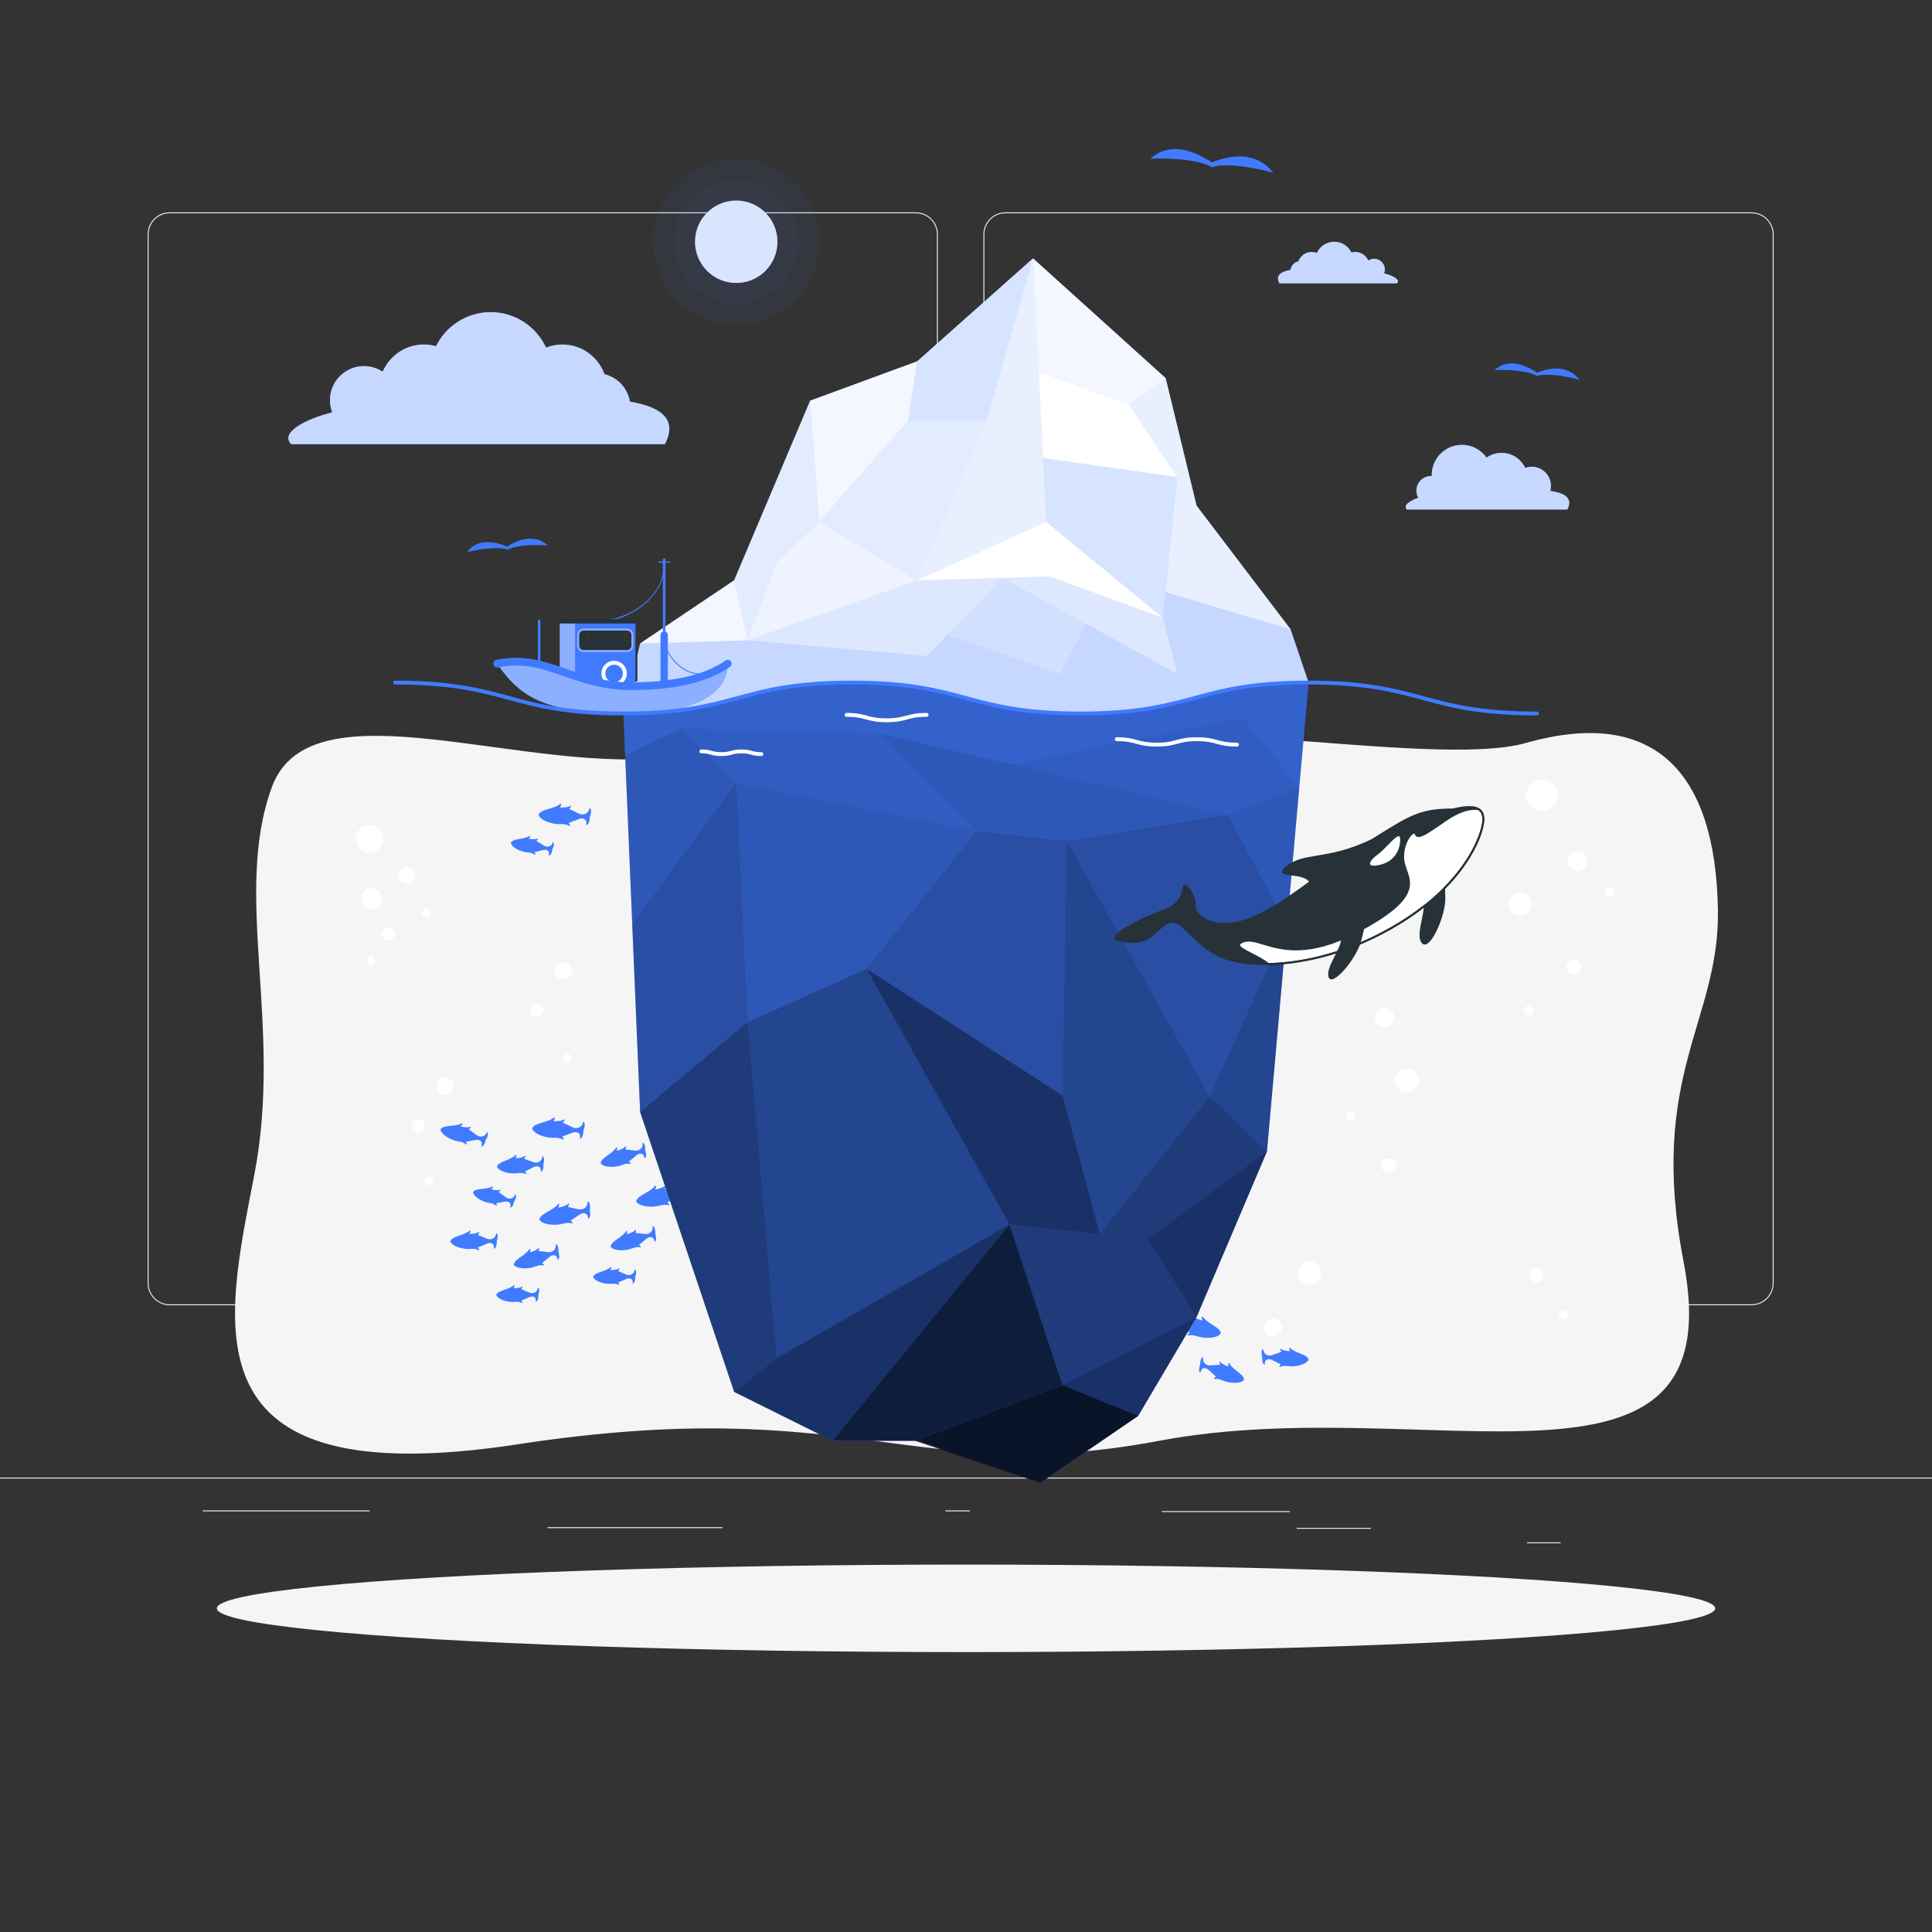<?xml version="1.0" encoding="utf-8"?>
<!-- Generator: Adobe Illustrator 27.5.0, SVG Export Plug-In . SVG Version: 6.00 Build 0)  -->
<svg version="1.1" xmlns="http://www.w3.org/2000/svg" xmlns:xlink="http://www.w3.org/1999/xlink" x="0px" y="0px"
	 viewBox="0 0 500 500" style="enable-background:new 0 0 500 500;" xml:space="preserve">
<rect x="0" y="0" width="500" height="500" fill="#333333" stroke="none"/>
<g id="Background_Complete">
	<g>
		<rect y="382.398" style="fill:#EBEBEB;" width="500" height="0.25"/>
		<rect x="300.713" y="391.069" style="fill:#EBEBEB;" width="33.122" height="0.25"/>
		<rect x="395.196" y="399.152" style="fill:#EBEBEB;" width="8.693" height="0.25"/>
		<rect x="335.588" y="395.402" style="fill:#EBEBEB;" width="19.192" height="0.25"/>
		<rect x="52.459" y="390.888" style="fill:#EBEBEB;" width="43.193" height="0.25"/>
		<rect x="244.667" y="390.888" style="fill:#EBEBEB;" width="6.333" height="0.25"/>
		<rect x="141.693" y="395.236" style="fill:#EBEBEB;" width="45.306" height="0.25"/>
		<path style="fill:#EBEBEB;" d="M237.014,337.8H43.915c-3.147,0-5.708-2.561-5.708-5.708V60.66c0-3.147,2.561-5.708,5.708-5.708
			h193.099c3.146,0,5.707,2.561,5.707,5.708v271.432C242.721,335.239,240.16,337.8,237.014,337.8z M43.915,55.203
			c-3.01,0-5.458,2.448-5.458,5.458v271.432c0,3.01,2.448,5.458,5.458,5.458h193.099c3.009,0,5.457-2.448,5.457-5.458V60.66
			c0-3.009-2.448-5.458-5.457-5.458H43.915z"/>
		<path style="fill:#EBEBEB;" d="M453.31,337.8H260.212c-3.147,0-5.707-2.561-5.707-5.708V60.66c0-3.147,2.561-5.708,5.707-5.708
			H453.31c3.148,0,5.708,2.561,5.708,5.708v271.432C459.019,335.239,456.458,337.8,453.31,337.8z M260.212,55.203
			c-3.009,0-5.457,2.448-5.457,5.458v271.432c0,3.01,2.448,5.458,5.457,5.458H453.31c3.01,0,5.458-2.448,5.458-5.458V60.66
			c0-3.009-2.448-5.458-5.458-5.458H260.212z"/>
	</g>
	<g>
		<path style="fill:#F5F5F5;" d="M174.911,195.732c-38.13,5.488-94.414-19.781-104.561,7.985
			c-10.147,27.766,2.899,61.472-4.505,100.167c-7.404,38.695-18.954,83.242,68.179,69.895
			c87.132-13.346,102.261,11.118,166.14-0.931c69.438-13.097,148.592,21.386,135.543-46.319c-9.34-48.458,9.415-62.213,8.888-91.206
			c-0.649-35.659-16.541-52.413-49.671-43.049c-24.887,7.034-104.813-10.499-126.993,2.285
			C245.749,207.343,208.209,190.939,174.911,195.732z"/>
		<path style="fill:#FFFFFF;" d="M99.211,217.069c0.023,1.974-1.559,3.593-3.533,3.616c-1.974,0.023-3.593-1.559-3.616-3.533
			c-0.023-1.974,1.559-3.593,3.533-3.616C97.569,213.514,99.188,215.095,99.211,217.069z"/>
		<path style="fill:#FFFFFF;" d="M107.489,226.496c0.014,1.226-0.968,2.231-2.194,2.245c-1.226,0.014-2.231-0.968-2.245-2.194
			c-0.014-1.226,0.968-2.231,2.194-2.245C106.47,224.288,107.475,225.271,107.489,226.496z"/>
		<path style="fill:#FFFFFF;" d="M148.02,251.265c0.014,1.226-0.968,2.231-2.194,2.245c-1.226,0.014-2.231-0.968-2.245-2.194
			c-0.014-1.226,0.968-2.231,2.194-2.245C147.001,249.057,148.006,250.04,148.02,251.265z"/>
		<path style="fill:#FFFFFF;" d="M98.725,233.51c-0.506,1.393-2.046,2.112-3.439,1.606c-1.393-0.506-2.112-2.046-1.606-3.439
			c0.506-1.393,2.046-2.112,3.439-1.606C98.512,230.577,99.231,232.117,98.725,233.51z"/>
		<path style="fill:#FFFFFF;" d="M102.049,242.324c-0.314,0.865-1.27,1.312-2.135,0.997c-0.865-0.314-1.312-1.27-0.997-2.135
			s1.27-1.312,2.135-0.997C101.916,240.503,102.363,241.459,102.049,242.324z"/>
		<path style="fill:#FFFFFF;" d="M140.502,262.045c-0.314,0.865-1.27,1.312-2.135,0.997c-0.865-0.314-1.312-1.27-0.997-2.135
			c0.314-0.865,1.27-1.312,2.135-0.997S140.816,261.18,140.502,262.045z"/>
		<path style="fill:#FFFFFF;" d="M341.996,329.468c0.02,1.687-1.332,3.071-3.019,3.09c-1.687,0.02-3.071-1.332-3.09-3.019
			s1.332-3.071,3.019-3.09S341.976,327.78,341.996,329.468z"/>
		<path style="fill:#FFFFFF;" d="M331.647,344.305c-0.432,1.191-1.748,1.805-2.939,1.373c-1.191-0.432-1.805-1.748-1.373-2.939
			c0.432-1.191,1.748-1.806,2.939-1.373C331.465,341.798,332.079,343.114,331.647,344.305z"/>
		<path style="fill:#FFFFFF;" d="M117.358,281.117c0.014,1.226-0.968,2.231-2.194,2.245c-1.226,0.014-2.231-0.968-2.245-2.194
			c-0.014-1.226,0.968-2.231,2.194-2.245C116.338,278.909,117.344,279.891,117.358,281.117z"/>
		<path style="fill:#FFFFFF;" d="M109.84,291.896c-0.314,0.865-1.27,1.312-2.135,0.997c-0.865-0.314-1.312-1.27-0.997-2.135
			c0.314-0.865,1.27-1.312,2.135-0.997C109.707,290.075,110.154,291.031,109.84,291.896z"/>
		<path style="fill:#FFFFFF;" d="M97.029,248.93c-0.206,0.567-0.833,0.86-1.4,0.654c-0.567-0.206-0.86-0.833-0.654-1.4
			c0.206-0.567,0.832-0.86,1.4-0.654C96.942,247.737,97.235,248.363,97.029,248.93z"/>
		<path style="fill:#FFFFFF;" d="M111.335,236.58c-0.206,0.567-0.833,0.86-1.4,0.654c-0.567-0.206-0.86-0.832-0.654-1.4
			c0.206-0.567,0.832-0.86,1.4-0.654C111.248,235.386,111.541,236.013,111.335,236.58z"/>
		<path style="fill:#FFFFFF;" d="M403.107,205.751c0.026,2.251-1.777,4.096-4.028,4.122c-2.251,0.026-4.096-1.777-4.122-4.028
			c-0.026-2.251,1.777-4.096,4.028-4.122C401.235,201.697,403.081,203.5,403.107,205.751z"/>
		<path style="fill:#FFFFFF;" d="M410.792,222.958c0.016,1.398-1.104,2.544-2.501,2.56c-1.397,0.016-2.544-1.104-2.56-2.501
			c-0.016-1.398,1.104-2.544,2.501-2.56C409.63,220.441,410.776,221.561,410.792,222.958z"/>
		<path style="fill:#FFFFFF;" d="M396.345,235.021c-0.577,1.588-2.332,2.408-3.921,1.831c-1.588-0.577-2.408-2.332-1.831-3.921
			c0.577-1.588,2.332-2.408,3.921-1.831C396.102,231.678,396.922,233.433,396.345,235.021z"/>
		<path style="fill:#FFFFFF;" d="M409.137,250.952c-0.358,0.986-1.448,1.495-2.435,1.137c-0.986-0.358-1.496-1.448-1.137-2.435
			c0.358-0.986,1.448-1.495,2.435-1.137C408.986,248.875,409.495,249.965,409.137,250.952z"/>
		<path style="fill:#FFFFFF;" d="M396.775,262.006c-0.235,0.646-0.949,0.98-1.596,0.745c-0.647-0.235-0.98-0.949-0.745-1.596
			c0.235-0.647,0.949-0.98,1.596-0.745C396.676,260.645,397.01,261.359,396.775,262.006z"/>
		<path style="fill:#FFFFFF;" d="M417.671,231.315c-0.235,0.646-0.949,0.98-1.596,0.745c-0.647-0.235-0.98-0.949-0.745-1.596
			c0.235-0.646,0.949-0.98,1.596-0.745C417.572,229.954,417.906,230.668,417.671,231.315z"/>
		<path style="fill:#FFFFFF;" d="M355.715,263.29c0.016,1.398,1.162,2.517,2.56,2.501c1.398-0.016,2.517-1.162,2.501-2.56
			c-0.016-1.398-1.162-2.517-2.56-2.501C356.819,260.746,355.699,261.893,355.715,263.29z"/>
		<path style="fill:#FFFFFF;" d="M361.282,280.69c0.614,1.575,2.388,2.353,3.962,1.74c1.575-0.614,2.354-2.388,1.74-3.962
			c-0.614-1.574-2.387-2.353-3.962-1.74C361.447,277.341,360.668,279.115,361.282,280.69z"/>
		<path style="fill:#FFFFFF;" d="M357.658,302.374c0.381,0.978,1.483,1.461,2.46,1.08c0.978-0.381,1.461-1.483,1.08-2.46
			c-0.381-0.978-1.483-1.461-2.46-1.08C357.76,300.294,357.277,301.396,357.658,302.374z"/>
		<path style="fill:#FFFFFF;" d="M395.874,330.63c0.381,0.978,1.483,1.461,2.46,1.08c0.978-0.381,1.462-1.482,1.08-2.46
			c-0.381-0.978-1.483-1.461-2.46-1.08C395.977,328.55,395.493,329.652,395.874,330.63z"/>
		<path style="fill:#FFFFFF;" d="M348.506,289.35c0.25,0.641,0.972,0.958,1.613,0.708c0.641-0.25,0.958-0.972,0.708-1.613
			c-0.25-0.641-0.972-0.958-1.613-0.708S348.257,288.71,348.506,289.35z"/>
		<path style="fill:#FFFFFF;" d="M403.41,340.807c0.25,0.641,0.972,0.958,1.613,0.708c0.641-0.25,0.958-0.972,0.708-1.613
			c-0.25-0.641-0.972-0.958-1.613-0.708C403.478,339.444,403.161,340.166,403.41,340.807z"/>
		<path style="fill:#FFFFFF;" d="M147.772,274.184c-0.206,0.567-0.833,0.86-1.4,0.654c-0.567-0.206-0.86-0.833-0.654-1.4
			c0.206-0.567,0.833-0.86,1.4-0.654C147.686,272.991,147.978,273.617,147.772,274.184z"/>
		<path style="fill:#FFFFFF;" d="M112.142,306.035c-0.206,0.567-0.832,0.86-1.4,0.654c-0.567-0.206-0.86-0.833-0.654-1.4
			c0.206-0.567,0.833-0.86,1.4-0.654C112.055,304.841,112.348,305.468,112.142,306.035z"/>
	</g>
</g>
<g id="Background_Simple" style="display:none;">
	<g style="display:inline;">
		<path style="fill:#407BFF;" d="M254.859,174.066c36.031-14.605,66.092-39.877,107.741-24.142
			c32.839,12.407,51.123,47.539,45.491,81.836c-6.574,40.032-41.643,57.475-66.399,84.979
			c-22.052,24.499-47.015,62.568-85.98,52.115c-33.13-8.888-40.236-53.426-77.399-62.023c-38.429-8.89-65.883-0.272-82.877-48.202
			c-12.634-35.632-1.31-77.394,39.19-86.689C174.805,162.719,213.359,190.883,254.859,174.066z"/>
		<path style="opacity:0.9;fill:#FFFFFF;" d="M254.859,174.066c36.031-14.605,66.092-39.877,107.741-24.142
			c32.839,12.407,51.123,47.539,45.491,81.836c-6.574,40.032-41.643,57.475-66.399,84.979
			c-22.052,24.499-47.015,62.568-85.98,52.115c-33.13-8.888-40.236-53.426-77.399-62.023c-38.429-8.89-65.883-0.272-82.877-48.202
			c-12.634-35.632-1.31-77.394,39.19-86.689C174.805,162.719,213.359,190.883,254.859,174.066z"/>
	</g>
</g>
<g id="Shadow_1_">
	<ellipse id="_x3C_Path_x3E__25_" style="fill:#F5F5F5;" cx="250" cy="416.238" rx="193.889" ry="11.323"/>
</g>
<g id="Fishes">
	<g>
		<path style="fill:#407BFF;" d="M326.924,349.142c0.058,1.315,1.212,1.981,2.384,1.539c1.172-0.442,2.342-0.854,2.342-0.854
			s-0.342-0.407-0.368-0.777c-0.003-0.041,0.047-0.065,0.077-0.036c0.658,0.615,2.549,0.663,2.549,0.663s-0.398-0.434-0.249-0.843
			c0.025-0.069,0.113-0.085,0.163-0.032c1.324,1.412,4.428,1.601,4.866,3.041c-0.567,1.328-3.481,1.991-5.421,1.695
			c-0.315-0.048-0.634-0.07-0.951-0.036c-0.381,0.04-0.767,0.118-1.051,0.265c-0.102,0.053-0.217-0.055-0.168-0.159
			c0.132-0.28,0.376-0.515,0.376-0.515s-1.119-0.535-2.236-1.1c-1.117-0.565-2.105-0.077-1.893,1.223
			c-0.88-0.201-0.665-1.99-0.665-1.99S326.103,349.518,326.924,349.142z"/>
		<path style="fill:#407BFF;" d="M311.426,351.212c-0.312,1.279,0.61,2.241,1.859,2.144c1.248-0.097,2.487-0.164,2.487-0.164
			s-0.214-0.486-0.136-0.849c0.009-0.04,0.063-0.049,0.084-0.013c0.46,0.774,2.261,1.35,2.261,1.35s-0.261-0.527-0.003-0.878
			c0.043-0.059,0.133-0.05,0.166,0.015c0.876,1.726,3.803,2.776,3.821,4.28c-0.916,1.117-3.899,0.938-5.679,0.111
			c-0.289-0.134-0.589-0.244-0.903-0.301c-0.377-0.068-0.769-0.101-1.083-0.04c-0.113,0.022-0.193-0.114-0.116-0.2
			c0.205-0.232,0.505-0.389,0.505-0.389s-0.925-0.826-1.84-1.682c-0.915-0.855-1.999-0.662-2.159,0.645
			c-0.789-0.439-0.082-2.097-0.082-2.097S310.533,351.345,311.426,351.212z"/>
		<path style="fill:#407BFF;" d="M303.746,339.72c-0.207,1.439,0.909,2.399,2.271,2.16c1.362-0.239,2.717-0.445,2.717-0.445
			s-0.287-0.512-0.24-0.919c0.005-0.045,0.064-0.06,0.091-0.024c0.588,0.802,2.63,1.244,2.63,1.244s-0.343-0.552-0.097-0.965
			c0.041-0.069,0.14-0.069,0.184-0.001c1.146,1.804,4.476,2.648,4.656,4.3c-0.888,1.325-4.187,1.445-6.232,0.725
			c-0.332-0.117-0.674-0.206-1.024-0.235c-0.422-0.035-0.856-0.029-1.195,0.071c-0.122,0.036-0.224-0.104-0.149-0.207
			c0.201-0.277,0.514-0.481,0.514-0.481s-1.105-0.81-2.201-1.653c-1.097-0.843-2.268-0.516-2.305,0.938
			c-0.914-0.399-0.313-2.296-0.313-2.296S302.778,339.96,303.746,339.72z"/>
		<path style="fill:#407BFF;" d="M126.048,292.927c-0.419,1.248-1.712,1.569-2.716,0.821c-1.004-0.748-2.015-1.467-2.015-1.467
			s0.441-0.297,0.568-0.646c0.014-0.039-0.027-0.075-0.064-0.056c-0.803,0.409-2.633-0.066-2.633-0.066s0.502-0.307,0.471-0.741
			c-0.005-0.073-0.085-0.113-0.148-0.076c-1.662,0.992-4.698,0.317-5.516,1.58c0.178,1.433,2.797,2.874,4.743,3.125
			c0.316,0.041,0.629,0.108,0.924,0.227c0.355,0.144,0.704,0.325,0.937,0.544c0.084,0.079,0.224,0.007,0.205-0.107
			c-0.05-0.306-0.22-0.599-0.22-0.599s1.223-0.205,2.453-0.44c1.23-0.235,2.044,0.507,1.482,1.698
			c0.901,0.05,1.189-1.729,1.189-1.729S126.732,293.515,126.048,292.927z"/>
		<path style="fill:#407BFF;" d="M133.352,309.093c-0.38,1.131-1.552,1.422-2.462,0.744c-0.91-0.678-1.827-1.329-1.827-1.329
			s0.4-0.269,0.515-0.585c0.013-0.035-0.025-0.068-0.058-0.051c-0.728,0.371-2.387-0.059-2.387-0.059s0.455-0.278,0.427-0.672
			c-0.005-0.066-0.077-0.103-0.134-0.069c-1.507,0.899-4.258,0.287-5,1.432c0.161,1.299,2.535,2.605,4.299,2.833
			c0.286,0.037,0.57,0.098,0.838,0.206c0.322,0.13,0.638,0.295,0.849,0.493c0.076,0.072,0.203,0.006,0.186-0.097
			c-0.045-0.277-0.199-0.543-0.199-0.543s1.109-0.186,2.224-0.399c1.115-0.213,1.853,0.46,1.343,1.539
			c0.817,0.045,1.078-1.567,1.078-1.567S133.973,309.627,133.352,309.093z"/>
		<path style="fill:#407BFF;" d="M140.372,299.194c-0.053,1.315-1.205,1.986-2.378,1.548c-1.173-0.437-2.345-0.844-2.345-0.844
			s0.34-0.408,0.365-0.779c0.003-0.041-0.047-0.064-0.077-0.036c-0.656,0.617-2.546,0.673-2.546,0.673s0.396-0.435,0.245-0.843
			c-0.025-0.069-0.113-0.085-0.163-0.031c-1.318,1.417-4.421,1.618-4.854,3.06c0.572,1.326,3.489,1.977,5.428,1.674
			c0.315-0.049,0.634-0.072,0.951-0.04c0.381,0.039,0.767,0.115,1.052,0.26c0.103,0.052,0.216-0.056,0.167-0.16
			c-0.133-0.28-0.378-0.513-0.378-0.513s1.117-0.539,2.232-1.108c1.115-0.569,2.104-0.085,1.897,1.215
			c0.879-0.204,0.658-1.993,0.658-1.993S141.194,299.567,140.372,299.194z"/>
		<path style="fill:#407BFF;" d="M150.926,290.267c-0.198,1.441-1.536,2.055-2.779,1.449s-2.488-1.177-2.488-1.177
			s0.417-0.413,0.484-0.817c0.007-0.045-0.045-0.076-0.081-0.048c-0.787,0.609-2.871,0.47-2.871,0.47s0.482-0.436,0.359-0.901
			c-0.021-0.078-0.116-0.105-0.176-0.052c-1.6,1.418-5.033,1.31-5.662,2.848c0.488,1.519,3.626,2.544,5.79,2.417
			c0.351-0.021,0.704-0.012,1.049,0.057c0.415,0.083,0.831,0.208,1.129,0.398c0.107,0.068,0.244-0.039,0.201-0.158
			c-0.117-0.322-0.361-0.604-0.361-0.604s1.285-0.474,2.572-0.982c1.287-0.508,2.323,0.13,1.957,1.538
			c0.988-0.131,0.935-2.121,0.935-2.121S151.79,290.765,150.926,290.267z"/>
		<path style="fill:#407BFF;" d="M152.578,209.092c-0.198,1.441-1.536,2.055-2.779,1.449c-1.243-0.606-2.488-1.177-2.488-1.177
			s0.417-0.413,0.484-0.817c0.007-0.045-0.045-0.076-0.081-0.048c-0.787,0.609-2.871,0.47-2.871,0.47s0.482-0.436,0.359-0.901
			c-0.021-0.078-0.116-0.105-0.176-0.052c-1.6,1.418-5.033,1.31-5.662,2.848c0.488,1.519,3.626,2.544,5.79,2.417
			c0.351-0.021,0.704-0.012,1.049,0.057c0.415,0.083,0.831,0.208,1.129,0.398c0.107,0.068,0.244-0.039,0.201-0.158
			c-0.117-0.322-0.361-0.604-0.361-0.604s1.285-0.474,2.572-0.982c1.287-0.508,2.323,0.13,1.957,1.538
			c0.989-0.131,0.935-2.121,0.935-2.121S153.442,209.59,152.578,209.092z"/>
		<path style="fill:#407BFF;" d="M128.421,319.141c-0.124,1.311-1.311,1.917-2.459,1.416c-1.148-0.501-2.295-0.971-2.295-0.971
			s0.362-0.389,0.407-0.758c0.005-0.041-0.044-0.067-0.075-0.04c-0.689,0.581-2.579,0.534-2.579,0.534s0.419-0.413,0.291-0.829
			c-0.022-0.07-0.109-0.091-0.161-0.04c-1.393,1.343-4.503,1.375-5.013,2.791c0.499,1.355,3.376,2.164,5.329,1.967
			c0.317-0.032,0.637-0.038,0.951,0.012c0.378,0.059,0.76,0.157,1.036,0.317c0.1,0.058,0.219-0.044,0.175-0.151
			c-0.118-0.287-0.35-0.533-0.35-0.533s1.145-0.477,2.289-0.985c1.145-0.508,2.106,0.03,1.828,1.317
			c0.889-0.156,0.765-1.954,0.765-1.954S129.221,319.559,128.421,319.141z"/>
		<path style="fill:#407BFF;" d="M139.206,333.227c-0.113,1.188-1.189,1.738-2.229,1.284c-1.04-0.454-2.081-0.88-2.081-0.88
			s0.328-0.353,0.369-0.687c0.005-0.037-0.04-0.061-0.068-0.036c-0.624,0.526-2.338,0.484-2.338,0.484s0.38-0.374,0.264-0.751
			c-0.02-0.063-0.099-0.082-0.146-0.036c-1.263,1.217-4.082,1.247-4.545,2.53c0.452,1.229,3.06,1.962,4.83,1.783
			c0.287-0.029,0.577-0.034,0.863,0.011c0.343,0.054,0.689,0.142,0.939,0.288c0.09,0.052,0.199-0.04,0.159-0.137
			c-0.107-0.26-0.317-0.483-0.317-0.483s1.038-0.433,2.075-0.893c1.037-0.46,1.909,0.027,1.657,1.194
			c0.806-0.142,0.694-1.771,0.694-1.771S139.932,333.606,139.206,333.227z"/>
		<path style="fill:#407BFF;" d="M187.085,293.909c0.16,1.182-0.762,1.962-1.878,1.757c-1.116-0.205-2.226-0.383-2.226-0.383
			s0.239-0.418,0.203-0.753c-0.004-0.037-0.053-0.05-0.075-0.02c-0.488,0.655-2.166,1.003-2.166,1.003s0.285-0.451,0.086-0.792
			c-0.034-0.057-0.115-0.058-0.151-0.002c-0.953,1.473-3.691,2.143-3.85,3.498c0.72,1.094,3.426,1.214,5.109,0.637
			c0.273-0.094,0.554-0.164,0.842-0.186c0.346-0.026,0.703-0.018,0.98,0.066c0.1,0.03,0.185-0.084,0.124-0.169
			c-0.163-0.229-0.419-0.398-0.419-0.398s0.912-0.658,1.817-1.342c0.906-0.684,1.865-0.408,1.886,0.785
			c0.753-0.321,0.272-1.882,0.272-1.882S187.878,294.112,187.085,293.909z"/>
		<path style="fill:#407BFF;" d="M143.794,321.992c0.247,1.293-0.723,2.207-1.964,2.048c-1.242-0.16-2.475-0.29-2.475-0.29
			s0.238-0.475,0.179-0.841c-0.007-0.041-0.061-0.052-0.084-0.018c-0.499,0.75-2.327,1.234-2.327,1.234s0.287-0.514,0.047-0.877
			c-0.04-0.061-0.13-0.057-0.166,0.007c-0.962,1.679-3.938,2.58-4.033,4.082c0.858,1.162,3.847,1.133,5.666,0.398
			c0.295-0.119,0.601-0.214,0.917-0.255c0.38-0.049,0.773-0.062,1.084,0.015c0.112,0.028,0.198-0.104,0.126-0.194
			c-0.193-0.242-0.485-0.414-0.485-0.414s0.965-0.779,1.922-1.586c0.957-0.808,2.03-0.56,2.124,0.753
			c0.81-0.399,0.188-2.09,0.188-2.09S144.679,322.17,143.794,321.992z"/>
		<path style="fill:#407BFF;" d="M152.046,310.903c0.134,1.448-1.029,2.35-2.377,2.043c-1.349-0.307-2.691-0.582-2.691-0.582
			s0.313-0.497,0.286-0.906c-0.003-0.045-0.061-0.064-0.09-0.028c-0.628,0.772-2.689,1.109-2.689,1.109s0.37-0.534,0.145-0.959
			c-0.038-0.072-0.137-0.076-0.183-0.01c-1.236,1.744-4.604,2.418-4.867,4.059c0.82,1.368,4.109,1.655,6.187,1.039
			c0.337-0.1,0.683-0.172,1.035-0.183c0.423-0.014,0.857,0.014,1.19,0.132c0.12,0.042,0.229-0.093,0.16-0.2
			c-0.187-0.287-0.489-0.507-0.489-0.507s1.144-0.753,2.282-1.54c1.138-0.786,2.292-0.4,2.255,1.053
			c0.933-0.352,0.429-2.278,0.429-2.278S153,311.192,152.046,310.903z"/>
		<path style="fill:#407BFF;" d="M164.273,328.541c-0.113,1.188-1.189,1.738-2.229,1.284c-1.04-0.454-2.081-0.88-2.081-0.88
			s0.328-0.353,0.369-0.687c0.005-0.037-0.04-0.06-0.068-0.036c-0.624,0.526-2.338,0.484-2.338,0.484s0.38-0.374,0.264-0.751
			c-0.02-0.063-0.098-0.082-0.146-0.036c-1.263,1.217-4.082,1.247-4.545,2.53c0.452,1.229,3.06,1.962,4.83,1.783
			c0.287-0.029,0.577-0.034,0.862,0.011c0.343,0.054,0.689,0.142,0.939,0.288c0.09,0.052,0.199-0.04,0.159-0.137
			c-0.107-0.26-0.317-0.483-0.317-0.483s1.038-0.433,2.075-0.893c1.037-0.46,1.909,0.027,1.658,1.194
			c0.806-0.142,0.694-1.771,0.694-1.771S164.999,328.92,164.273,328.541z"/>
		<path style="fill:#407BFF;" d="M143.117,217.898c-0.296,1.156-1.444,1.532-2.402,0.921c-0.957-0.61-1.918-1.193-1.918-1.193
			s0.379-0.298,0.471-0.621c0.01-0.036-0.03-0.066-0.062-0.047c-0.699,0.423-2.385,0.114-2.385,0.114s0.434-0.311,0.377-0.701
			c-0.01-0.066-0.085-0.097-0.139-0.059c-1.437,1.006-4.226,0.596-4.883,1.792c0.255,1.284,2.718,2.414,4.494,2.513
			c0.288,0.016,0.575,0.056,0.85,0.145c0.33,0.106,0.658,0.248,0.883,0.43c0.081,0.066,0.202-0.009,0.178-0.11
			c-0.065-0.273-0.238-0.527-0.238-0.527s1.092-0.266,2.189-0.559c1.097-0.293,1.882,0.324,1.452,1.437
			c0.818-0.015,0.961-1.642,0.961-1.642S143.775,218.385,143.117,217.898z"/>
		<path style="fill:#407BFF;" d="M168.861,317.307c0.247,1.293-0.723,2.207-1.965,2.048c-1.242-0.16-2.475-0.29-2.475-0.29
			s0.238-0.475,0.179-0.841c-0.007-0.041-0.061-0.052-0.084-0.018c-0.499,0.75-2.327,1.234-2.327,1.234s0.287-0.514,0.047-0.877
			c-0.04-0.061-0.13-0.057-0.166,0.007c-0.962,1.679-3.938,2.58-4.033,4.082c0.858,1.162,3.847,1.134,5.666,0.398
			c0.295-0.119,0.601-0.214,0.917-0.255c0.38-0.049,0.773-0.062,1.084,0.015c0.112,0.028,0.198-0.104,0.126-0.194
			c-0.193-0.242-0.485-0.414-0.485-0.414s0.965-0.779,1.922-1.586c0.957-0.808,2.03-0.56,2.124,0.753
			c0.81-0.399,0.188-2.09,0.188-2.09C169.58,319.278,169.747,317.484,168.861,317.307z"/>
		<path style="fill:#407BFF;" d="M166.267,295.719c0.247,1.293-0.723,2.207-1.965,2.048c-1.242-0.16-2.475-0.29-2.475-0.29
			s0.239-0.475,0.179-0.841c-0.007-0.041-0.061-0.052-0.084-0.018c-0.499,0.75-2.327,1.234-2.327,1.234s0.287-0.514,0.047-0.877
			c-0.04-0.061-0.13-0.057-0.166,0.007c-0.962,1.679-3.938,2.58-4.033,4.082c0.858,1.162,3.847,1.133,5.666,0.398
			c0.295-0.119,0.601-0.214,0.917-0.255c0.38-0.049,0.773-0.062,1.084,0.015c0.112,0.028,0.198-0.104,0.126-0.194
			c-0.193-0.242-0.485-0.414-0.485-0.414s0.965-0.779,1.922-1.586s2.03-0.56,2.124,0.753c0.81-0.399,0.188-2.09,0.188-2.09
			S167.152,295.896,166.267,295.719z"/>
		<path style="fill:#407BFF;" d="M177.113,306.217c0.134,1.448-1.029,2.35-2.377,2.042c-1.348-0.307-2.691-0.582-2.691-0.582
			s0.313-0.497,0.286-0.906c-0.003-0.045-0.061-0.064-0.09-0.028c-0.628,0.772-2.689,1.109-2.689,1.109s0.37-0.534,0.145-0.959
			c-0.038-0.071-0.137-0.076-0.183-0.01c-1.236,1.744-4.604,2.418-4.867,4.059c0.82,1.368,4.109,1.655,6.187,1.039
			c0.337-0.1,0.683-0.172,1.035-0.183c0.423-0.013,0.857,0.014,1.19,0.131c0.12,0.042,0.229-0.093,0.16-0.2
			c-0.187-0.287-0.489-0.507-0.489-0.507s1.144-0.753,2.282-1.54s2.292-0.4,2.255,1.053c0.933-0.352,0.429-2.278,0.429-2.278
			S178.067,306.506,177.113,306.217z"/>
	</g>
</g>
<g id="Iceberg">
	<g>
		<g>
			<g>
				<path style="fill:#407BFF;" d="M338.664,176.651c-29.557,0-29.557,8-59.114,8c-29.556,0-29.556-8-59.111-8
					c-29.555,0-29.555,8-59.11,8l4.336-18.111l24.333-16.333l19.669-46.5l27.665-10.167l30-26.667l34.333,31l8,33l24.336,32
					L338.664,176.651z"/>
				<path style="opacity:0.7;fill:#FFFFFF;" d="M338.664,176.651c-29.557,0-29.557,8-59.114,8c-29.556,0-29.556-8-59.111-8
					c-29.555,0-29.555,8-59.11,8l4.336-18.111l24.333-16.333l19.669-46.5l27.665-10.167l30-26.667l34.333,31l8,33l24.336,32
					L338.664,176.651z"/>
			</g>
			<g>
				<polygon style="opacity:0.8;fill:#FFFFFF;" points="209.667,103.706 212,135.04 235,108.873 237.331,93.539 				"/>
				<polygon style="opacity:0.5;fill:#FFFFFF;" points="237.331,150.206 212,135.04 235,108.873 255.333,108.873 				"/>
				<polygon style="opacity:0.7;fill:#FFFFFF;" points="237.331,150.206 212,135.04 200.999,145.54 193.5,165.706 				"/>
				<polygon style="opacity:0.4;fill:#FFFFFF;" points="237.331,150.206 259.465,149.562 239.889,169.762 193.5,165.706 				"/>
				<polygon style="opacity:0.2;fill:#FFFFFF;" points="281.107,161.451 259.465,149.562 245.193,164.289 274.333,174.428 				"/>
				<polygon style="opacity:0.6;fill:#FFFFFF;" points="237.331,150.206 270.778,135.04 267.331,66.873 255.333,108.873 				"/>
				<polygon style="fill:#FFFFFF;" points="237.331,150.206 270.778,135.04 300.916,159.873 271.667,149.206 				"/>
				<polygon style="opacity:0.4;fill:#FFFFFF;" points="259.465,149.562 304.732,174.428 300.916,159.873 271.667,149.206 				"/>
				<polygon style="opacity:0.8;fill:#FFFFFF;" points="292.167,104.706 268.813,96.182 267.331,66.873 301.664,97.873 				"/>
				<polygon style="fill:#FFFFFF;" points="292.167,104.706 268.813,96.182 269.944,118.542 304.732,123.496 				"/>
				<polygon style="opacity:0.3;fill:#FFFFFF;" points="300.916,159.873 270.778,135.04 269.944,118.542 304.732,123.496 				"/>
				<polygon style="opacity:0.6;fill:#FFFFFF;" points="301.614,153.212 334,162.873 309.664,130.873 304.732,123.496 				"/>
				<polygon style="opacity:0.6;fill:#FFFFFF;" points="301.665,97.873 292.167,104.706 309.665,130.873 				"/>
				<polygon style="opacity:0.3;fill:#FFFFFF;" points="267.331,66.873 237.331,93.539 235,108.873 255.333,108.873 				"/>
				<polygon style="opacity:0.5;fill:#FFFFFF;" points="209.667,103.706 189.998,150.206 193.5,165.706 200.999,145.54 212,135.04 
									"/>
				<polygon style="opacity:0.8;fill:#FFFFFF;" points="165.665,166.54 193.5,165.706 189.998,150.206 				"/>
			</g>
		</g>
		<g>
			<g>
				<path style="fill:#407BFF;" d="M338.664,176.651c-29.557,0-29.557,8-59.114,8c-29.556,0-29.556-8-59.111-8
					c-29.555,0-29.555,8-59.11,8l4.336,103.111l24.333,72.445l25.447,12.667h22.333l31.444,10.889l25.333-17.333l15.109-25.556
					l18.224-42.889L338.664,176.651z"/>
				<path style="opacity:0.2;" d="M338.664,176.651c-29.557,0-29.557,8-59.114,8c-29.556,0-29.556-8-59.111-8
					c-29.555,0-29.555,8-59.11,8l4.336,103.111l24.333,72.445l25.447,12.667h22.333l31.444,10.889l25.333-17.333l15.109-25.556
					l18.224-42.889L338.664,176.651z"/>
			</g>
			<g>
				<polygon style="opacity:0.4;" points="165.665,287.762 193.5,264.539 200.999,351.539 189.998,360.206 				"/>
				<polygon style="opacity:0.3;" points="224.272,250.721 193.5,264.539 200.999,351.539 261.222,316.873 				"/>
				<polygon style="opacity:0.5;" points="224.272,250.721 275,283.539 284.63,319.381 261.222,316.873 				"/>
				<polygon style="opacity:0.3;" points="276.081,217.645 275,283.539 284.63,319.381 313.03,283.797 				"/>
				<polygon style="opacity:0.2;" points="276.081,217.645 317.807,210.873 333.07,239.636 313.03,283.797 				"/>
				<polygon style="opacity:0.1;" points="317.807,210.873 333.07,239.636 336.255,203.776 				"/>
				<polygon style="opacity:0.2;" points="276.081,217.645 275,283.539 224.272,250.721 252.673,215.137 				"/>
				<polygon style="opacity:0.1;" points="190.538,202.618 193.5,264.539 224.272,250.721 252.673,215.137 				"/>
				<polygon style="opacity:0.05;" points="190.538,202.618 176.162,188.54 227.914,189.907 252.673,215.137 				"/>
				<polygon style="opacity:0.1;" points="276.081,217.645 317.807,210.873 227.914,189.907 252.673,215.137 				"/>
				<polygon style="opacity:0.05;" points="336.255,203.776 317.807,210.873 261.967,197.849 321.5,185.706 				"/>
				<polygon style="opacity:0.2;" points="190.538,202.618 193.5,264.539 165.665,287.762 163.622,239.187 				"/>
				<polygon style="opacity:0.1;" points="190.538,202.618 176.162,188.54 161.786,195.514 163.622,239.187 				"/>
				<polygon style="opacity:0.4;" points="327.889,297.984 297,320.706 284.63,319.381 313.03,283.797 				"/>
				<polygon style="opacity:0.5;" points="297,320.706 309.665,340.873 327.889,297.984 				"/>
				<polygon style="opacity:0.3;" points="313.03,283.797 333.07,239.636 327.889,297.984 				"/>
				<polygon style="opacity:0.5;" points="215.444,372.873 261.222,316.873 200.999,351.539 189.998,360.206 				"/>
				<polygon style="opacity:0.7;" points="215.444,372.873 261.222,316.873 275,358.428 236.778,372.873 				"/>
				<polygon style="opacity:0.4;" points="297,320.706 261.222,316.873 275,358.428 309.664,340.873 				"/>
				<polygon style="opacity:0.5;" points="275,358.428 294.556,366.428 309.665,340.873 				"/>
				<polygon style="opacity:0.8;" points="269.222,383.762 294.556,366.428 275,358.428 236.778,372.873 				"/>
			</g>
		</g>
		<g>
			<path style="fill:#407BFF;" d="M155.411,160.942l-0.002-0.25c4.655-0.038,16.355-4.443,16.355-14.625h0.25
				C172.014,155.746,161.205,160.895,155.411,160.942z"/>
			<path style="fill:#263238;" d="M162.541,166.137c-0.71,0-1.285-0.575-1.285-1.285v-2.007h-8.583v3.292h-0.958v-3.156h-0.797
				c-0.688,0-1.245,0.557-1.245,1.245v2.952c0,0.687,0.558,1.245,1.245,1.245h0.145v0.186h1.611l8.583,7.764h3.695v-8.479
				c0-0.97-0.787-1.757-1.757-1.757H162.541z"/>
			<path style="fill:#407BFF;" d="M144.868,160.817v17.12h19.585v-17.12H144.868z M163.413,167.077c0,0.64-0.52,1.16-1.16,1.16
				h-11.215c-0.64,0-1.16-0.52-1.16-1.16v-2.75c0-0.64,0.52-1.16,1.16-1.16h11.215c0.64,0,1.16,0.52,1.16,1.16V167.077z"/>
			<g>
				<path style="fill:#407BFF;" d="M171.889,163.401L171.889,163.401c-0.525,0-0.951,0.426-0.951,0.951v14.93
					c0,0.525,0.426,0.951,0.951,0.951l0,0c0.525,0,0.951-0.426,0.951-0.951v-14.93C172.84,163.827,172.414,163.401,171.889,163.401z
					"/>
			</g>
			<g>
				<path style="fill:#407BFF;" d="M171.889,144.505L171.889,144.505c-0.188,0-0.34,0.152-0.34,0.34v25.299
					c0,0.188,0.152,0.34,0.34,0.34l0,0c0.188,0,0.34-0.152,0.34-0.34v-25.299C172.229,144.657,172.077,144.505,171.889,144.505z"/>
			</g>
			<g>
				<path style="fill:#407BFF;" d="M139.528,160.356L139.528,160.356c-0.188,0-0.34,0.152-0.34,0.34v17.364
					c0,0.188,0.152,0.34,0.34,0.34l0,0c0.188,0,0.34-0.152,0.34-0.34v-17.364C139.868,160.508,139.716,160.356,139.528,160.356z"/>
			</g>
			<path style="fill:#FFFFFF;" d="M158.927,172.012c1.258,0,2.281,1.023,2.281,2.281c0,1.258-1.023,2.281-2.281,2.281
				s-2.281-1.023-2.281-2.281C156.646,173.035,157.669,172.012,158.927,172.012 M158.927,171.012c-1.812,0-3.281,1.469-3.281,3.281
				c0,1.812,1.469,3.281,3.281,3.281s3.281-1.469,3.281-3.281C162.208,172.481,160.739,171.012,158.927,171.012L158.927,171.012z"/>
			<path style="opacity:0.4;fill:#FFFFFF;" d="M162.252,163.167c0.64,0,1.16,0.52,1.16,1.16v2.75c0,0.64-0.52,1.16-1.16,1.16
				h-11.214c-0.64,0-1.16-0.52-1.16-1.16v-2.75c0-0.64,0.52-1.16,1.16-1.16H162.252 M162.252,162.667h-11.214
				c-0.915,0-1.66,0.745-1.66,1.66v2.75c0,0.915,0.745,1.66,1.66,1.66h11.214c0.916,0,1.66-0.745,1.66-1.66v-2.75
				C163.913,163.412,163.168,162.667,162.252,162.667L162.252,162.667z"/>
			<rect x="144.868" y="160.817" style="opacity:0.4;fill:#FFFFFF;" width="3.972" height="17.121"/>
			<g>
				<path style="fill:#407BFF;" d="M128.674,171.762c6.889,10.222,14.528,12.889,36,12.889c9.444,0,23.667-2.667,23.667-12.889
					c-3.944,2.778-11.295,5.83-24.947,5.83C148.449,177.592,141.118,169.04,128.674,171.762z"/>
				<path style="opacity:0.4;fill:#FFFFFF;" d="M128.674,171.762c6.889,10.222,14.528,12.889,36,12.889
					c9.444,0,23.667-2.667,23.667-12.889c-3.944,2.778-11.295,5.83-24.947,5.83C148.449,177.592,141.118,169.04,128.674,171.762z"/>
			</g>
			<path style="fill:#407BFF;" d="M163.393,178.592c-7.067,0-12.561-1.898-17.407-3.572c-5.727-1.978-10.672-3.688-17.098-2.281
				c-0.539,0.118-1.073-0.224-1.19-0.763c-0.118-0.54,0.224-1.073,0.763-1.191c6.974-1.526,12.416,0.355,18.178,2.345
				c4.928,1.702,10.023,3.462,16.754,3.462c13.515,0,20.713-3.071,24.372-5.648c0.451-0.319,1.076-0.21,1.393,0.242
				c0.318,0.452,0.21,1.075-0.242,1.393C183.251,176.569,174.663,178.592,163.393,178.592z"/>
			<path style="fill:#263238;" d="M164.688,161.359h-20.055c-0.298,0-0.542-0.244-0.542-0.542l0,0c0-0.298,0.244-0.542,0.542-0.542
				h20.055c0.298,0,0.542,0.244,0.542,0.542l0,0C165.229,161.115,164.986,161.359,164.688,161.359z"/>
			<path style="fill:#407BFF;" d="M173.313,145.651h-2.847c-0.092,0-0.167-0.075-0.167-0.167l0,0c0-0.092,0.075-0.167,0.167-0.167
				h2.847c0.092,0,0.167,0.075,0.167,0.167l0,0C173.479,145.576,173.404,145.651,173.313,145.651z"/>
			<path style="fill:#407BFF;" d="M181.142,174.521c-2.408,0-4.301-1.139-5.529-2.182c-2.377-2.019-3.849-5.017-3.849-6.637h0.25
				c0,1.564,1.438,4.474,3.761,6.447c1.397,1.187,3.678,2.502,6.601,2.021l0.041,0.247
				C181.977,174.488,181.552,174.521,181.142,174.521z"/>
		</g>
		<path style="fill:#407BFF;" d="M397.778,185.15c-14.845,0-22.391-2.043-29.688-4.018c-7.234-1.958-14.714-3.982-29.426-3.982
			c-14.712,0-22.192,2.024-29.426,3.982c-7.297,1.975-14.842,4.018-29.688,4.018c-14.844,0-22.389-2.043-29.686-4.018
			c-7.234-1.958-14.714-3.982-29.425-3.982c-14.711,0-22.191,2.024-29.424,3.982c-7.297,1.975-14.842,4.018-29.685,4.018
			c-14.843,0-22.388-2.043-29.684-4.018c-7.233-1.958-14.713-3.982-29.423-3.982c-0.276,0-0.5-0.224-0.5-0.5
			c0-0.276,0.224-0.5,0.5-0.5c14.843,0,22.388,2.042,29.684,4.018c7.233,1.958,14.713,3.982,29.423,3.982
			c14.711,0,22.191-2.024,29.424-3.982c7.297-1.975,14.841-4.018,29.685-4.018c14.844,0,22.389,2.042,29.686,4.018
			c7.234,1.958,14.714,3.982,29.425,3.982c14.712,0,22.192-2.024,29.426-3.982c7.297-1.975,14.843-4.018,29.688-4.018
			s22.39,2.042,29.687,4.018c7.234,1.958,14.715,3.982,29.427,3.982c0.276,0,0.5,0.224,0.5,0.5
			C398.278,184.927,398.054,185.15,397.778,185.15z"/>
		<path style="fill:#FFFFFF;" d="M320.125,193.206c-2.658,0-4.008-0.365-5.314-0.719c-1.3-0.352-2.527-0.684-5.052-0.684
			c-2.525,0-3.753,0.332-5.052,0.684c-1.306,0.354-2.656,0.719-5.314,0.719c-2.658,0-4.008-0.365-5.313-0.719
			c-1.3-0.352-2.527-0.684-5.052-0.684c-0.276,0-0.5-0.224-0.5-0.5c0-0.276,0.224-0.5,0.5-0.5c2.658,0,4.008,0.365,5.313,0.719
			c1.3,0.352,2.527,0.684,5.052,0.684s3.753-0.332,5.052-0.684c1.306-0.354,2.656-0.719,5.314-0.719s4.008,0.365,5.314,0.719
			c1.3,0.352,2.527,0.684,5.053,0.684c0.276,0,0.5,0.224,0.5,0.5C320.625,192.982,320.401,193.206,320.125,193.206z"/>
		<path style="fill:#FFFFFF;" d="M197.049,195.665c-1.362,0-2.053-0.187-2.722-0.368c-0.633-0.171-1.232-0.333-2.461-0.333
			c-1.229,0-1.828,0.162-2.461,0.333c-0.669,0.181-1.36,0.368-2.722,0.368c-1.362,0-2.054-0.187-2.722-0.368
			c-0.633-0.171-1.231-0.333-2.461-0.333c-0.276,0-0.5-0.224-0.5-0.5c0-0.276,0.224-0.5,0.5-0.5c1.362,0,2.053,0.187,2.722,0.368
			c0.633,0.171,1.232,0.333,2.461,0.333c1.229,0,1.828-0.162,2.461-0.333c0.669-0.181,1.36-0.368,2.722-0.368
			s2.053,0.187,2.722,0.368c0.633,0.171,1.231,0.333,2.461,0.333c0.276,0,0.5,0.224,0.5,0.5
			C197.549,195.441,197.325,195.665,197.049,195.665z"/>
		<path style="fill:#FFFFFF;" d="M229.455,186.908c-2.658,0-4.008-0.365-5.313-0.719c-1.3-0.352-2.527-0.684-5.052-0.684
			c-0.276,0-0.5-0.224-0.5-0.5c0-0.276,0.224-0.5,0.5-0.5c2.658,0,4.008,0.365,5.313,0.719c1.3,0.352,2.527,0.684,5.052,0.684
			c2.525,0,3.752-0.332,5.052-0.684c1.306-0.354,2.656-0.719,5.314-0.719c0.276,0,0.5,0.224,0.5,0.5c0,0.276-0.224,0.5-0.5,0.5
			c-2.525,0-3.753,0.332-5.052,0.684C233.463,186.542,232.113,186.908,229.455,186.908z"/>
	</g>
</g>
<g id="Killer_Whale">
	<g>
		<path style="fill:#263238;" d="M300.516,235.926c4.851-1.667,5.518-4.125,5.735-6.153s3.229,2.073,2.924,4.603
			c-0.306,2.53,5.097,6.919,14.155,3.478c5.242-1.992,10.24-5.564,15.793-9.618c-1.734-3.004-10.012-0.907-5.973-3.964
			c4.802-3.634,10.468-1.329,21.969-6.895c9.482-5.918,12.22-7.898,20.811-7.882c4.702-1.143,8.527-1.167,7.885,3.434
			c-0.435,3.118-2.905,9.806-10.068,16.994c0.021,0.735,0.043,1.581,0.048,2.611c0.021,4.833-4.137,13.633-5.724,11.27
			c-1.296-1.93,0.644-6.342,0.674-9.436c-2.49,1.967-5.361,3.925-8.673,5.813c-18.042,10.285-35.287,10.65-42.991,7.842
			c-8.467-3.087-10.853-10.98-14.741-9.254c-3.888,1.727-4.263,6.601-13.142,4.431C286.181,242.464,295.665,237.594,300.516,235.926
			z"/>
		<g>
			<path style="fill:#FFFFFF;" d="M321.533,243.742c4.703-2.081,11.076,7.103,29.5-2.495c18.423-9.598,13.144-13.585,12.236-18.075
				c-0.907-4.49,2.469-8.88,3.086-7.358c0.61,1.537,2.94-0.241,7.91-3.639c2.725-1.858,5.767-3.2,8.449-2.743
				c0.109,0.07,0.212,0.154,0.315,0.238c0.111,0.106,0.225,0.222,0.322,0.357c0.067,0.085,0.119,0.163,0.168,0.267
				c0.345,0.627,0.468,1.479,0.302,2.64c-0.181,1.287-0.709,3.195-1.788,5.493c-0.227,0.517-0.496,1.049-0.794,1.603
				c-0.963,1.809-2.24,3.791-3.892,5.871c-0.699,0.891-1.486,1.802-2.342,2.726c-1.712,1.847-3.737,3.733-6.101,5.619
				c-0.836,0.674-1.723,1.342-2.66,2.005c-0.927,0.658-1.911,1.324-2.935,1.981c-1.035,0.66-2.109,1.311-3.238,1.945
				c-11.751,6.708-23.172,9.194-31.84,9.328C325.082,246.794,318.273,245.187,321.533,243.742z"/>
			<path style="fill:#263238;" d="M328.23,249.756c-0.06,0-0.118-0.021-0.163-0.061c-1.155-0.995-2.828-1.846-4.304-2.597
				c-1.954-0.994-3.365-1.711-3.342-2.55c0.011-0.4,0.341-0.738,1.011-1.035c0,0,0,0,0,0c1.611-0.713,3.387-0.18,5.635,0.495
				c4.579,1.376,11.497,3.453,23.85-2.983c15.458-8.053,14.07-11.969,12.727-15.756c-0.236-0.666-0.48-1.355-0.621-2.048
				c-0.742-3.671,1.33-7.516,2.7-7.928c0.382-0.115,0.708,0.044,0.863,0.427c0.109,0.273,0.253,0.345,0.352,0.375
				c0.815,0.243,2.88-1.169,6.006-3.318l1.179-0.809c3.313-2.258,6.216-3.196,8.631-2.783c0.033,0.006,0.064,0.018,0.093,0.036
				c0.117,0.075,0.229,0.165,0.339,0.256c0.125,0.119,0.253,0.248,0.366,0.405c0.078,0.098,0.137,0.191,0.19,0.304
				c0.384,0.697,0.492,1.611,0.324,2.783c-0.128,0.911-0.533,2.846-1.81,5.564c-0.205,0.468-0.46,0.983-0.8,1.616
				c-1.047,1.966-2.365,3.954-3.916,5.907c-0.674,0.859-1.466,1.781-2.354,2.74c-1.784,1.924-3.846,3.823-6.128,5.645
				c-0.835,0.673-1.734,1.351-2.672,2.013c-0.957,0.68-1.947,1.349-2.943,1.988c-1.119,0.714-2.182,1.352-3.251,1.953
				c-13.89,7.929-25.985,9.268-31.958,9.36C328.233,249.756,328.231,249.756,328.23,249.756z M321.634,243.971
				c-0.455,0.202-0.709,0.412-0.714,0.591c-0.014,0.522,1.553,1.319,3.069,2.09c1.471,0.749,3.134,1.594,4.331,2.602
				c5.957-0.104,17.903-1.46,31.625-9.294c1.063-0.596,2.118-1.23,3.228-1.938c0.988-0.634,1.972-1.298,2.923-1.974
				c0.93-0.657,1.821-1.328,2.649-1.996c2.264-1.807,4.308-3.688,6.074-5.594c0.879-0.949,1.663-1.861,2.329-2.71
				c1.534-1.93,2.835-3.893,3.868-5.834c0.335-0.621,0.584-1.125,0.786-1.586c1.251-2.665,1.646-4.544,1.77-5.427
				c0.152-1.062,0.063-1.874-0.273-2.484c-0.044-0.092-0.083-0.154-0.146-0.232c-0.095-0.132-0.204-0.241-0.298-0.331
				c-0.07-0.057-0.15-0.123-0.236-0.182c-2.277-0.368-5.037,0.546-8.214,2.712l-1.178,0.808c-3.474,2.387-5.391,3.706-6.435,3.384
				c-0.306-0.093-0.531-0.317-0.67-0.667c-0.065-0.16-0.138-0.172-0.255-0.134c-1.021,0.307-3.058,3.865-2.354,7.35
				c0.133,0.658,0.36,1.3,0.602,1.979c1.348,3.803,2.877,8.113-12.967,16.367c-12.534,6.53-19.569,4.418-24.225,3.019
				C324.69,243.817,323.075,243.333,321.634,243.971L321.634,243.971z"/>
		</g>
		<path style="fill:#263238;" d="M327.388,249.738c-4.39,0-7.969-0.595-10.393-1.479c-4.242-1.547-6.942-4.251-9.112-6.423
			c-2.11-2.113-3.635-3.639-5.441-2.837c-1.128,0.501-1.943,1.27-2.806,2.084c-2.041,1.924-4.152,3.913-10.497,2.361
			c-0.617-0.15-0.76-0.468-0.771-0.707c-0.081-1.776,8.341-5.766,12.067-7.047l0,0c4.501-1.548,5.336-3.771,5.567-5.943
			c0.04-0.38,0.177-0.624,0.404-0.724c0.229-0.102,0.5-0.037,0.806,0.191c1.024,0.761,2.435,3.333,2.21,5.191
			c-0.099,0.817,0.496,1.838,1.551,2.664c1.052,0.823,5.044,3.294,12.267,0.551c4.986-1.894,9.601-5.112,15.542-9.446
			c-0.842-1.141-2.863-1.399-4.503-1.608c-1.337-0.17-2.303-0.294-2.459-0.878c-0.113-0.422,0.24-0.905,1.178-1.615
			c2.297-1.738,4.782-2.146,7.928-2.663c3.562-0.584,7.996-1.313,14.082-4.258l1.275-0.799c8.482-5.305,11.364-7.107,19.54-7.107
			c0.035,0,0.07,0,0.105,0c3.792-0.93,6.051-0.858,7.266,0.242c0.796,0.72,1.087,1.89,0.866,3.477
			c-0.518,3.719-3.465,10.41-10.063,17.06c0.02,0.712,0.04,1.527,0.044,2.51c0.019,4.144-2.986,11.242-5.023,11.867
			c-0.456,0.139-0.867-0.023-1.158-0.457c-0.868-1.292-0.414-3.474,0.067-5.784c0.23-1.107,0.468-2.246,0.541-3.26
			c-2.519,1.954-5.3,3.803-8.275,5.499C347.89,247.414,336.059,249.738,327.388,249.738z M303.425,238.277
			c1.611,0,3.063,1.454,4.811,3.205c2.135,2.138,4.792,4.798,8.93,6.307c7.124,2.598,24.396,2.658,42.781-7.824
			c3.124-1.781,6.031-3.73,8.642-5.792c0.076-0.06,0.179-0.07,0.265-0.028c0.086,0.042,0.141,0.131,0.14,0.227
			c-0.011,1.187-0.298,2.562-0.574,3.891c-0.439,2.106-0.892,4.285-0.142,5.403c0.218,0.324,0.434,0.308,0.596,0.257
			c1.665-0.511,4.688-7.291,4.67-11.387c-0.005-1.028-0.027-1.871-0.047-2.605c-0.002-0.068,0.024-0.135,0.073-0.183
			c6.564-6.587,9.488-13.195,9.998-16.853c0.2-1.433-0.031-2.426-0.707-3.037c-1.064-0.963-3.249-1.001-6.872-0.119
			c-0.019,0-0.038,0-0.056,0c-8.13,0-10.975,1.78-19.383,7.039l-1.299,0.811c-6.175,2.991-10.648,3.725-14.242,4.315
			c-3.078,0.505-5.51,0.904-7.708,2.567c-1.019,0.771-1.009,1.042-0.996,1.088c0.069,0.259,1.161,0.398,2.039,0.51
			c1.836,0.234,4.12,0.526,4.995,2.042c0.064,0.111,0.034,0.251-0.069,0.327c-6.066,4.428-10.753,7.713-15.851,9.65
			c-7.468,2.836-11.649,0.239-12.753-0.625c-1.21-0.947-1.861-2.112-1.739-3.117c0.194-1.61-1.098-4.051-2.012-4.73
			c-0.186-0.139-0.286-0.147-0.307-0.135c-0.022,0.009-0.083,0.085-0.108,0.318c-0.249,2.336-1.137,4.724-5.902,6.363l0,0
			c-4.676,1.607-11.783,5.401-11.73,6.551c0.006,0.131,0.247,0.209,0.39,0.245c6.083,1.487,8.092-0.408,10.035-2.24
			c0.856-0.807,1.741-1.641,2.946-2.177C302.647,238.36,303.041,238.277,303.425,238.277z M300.516,235.926h0.006H300.516z"/>
		<path style="fill:#263238;" d="M355.448,234.948c-2.109,2.858-1.941,3.853-3.166,8.528s-7.513,12.105-8.436,9.413
			c-0.923-2.692,3.801-7.729,3.245-10.805c-0.556-3.076,0.332-5.604,0.332-5.604L355.448,234.948z"/>
		<path style="fill:#FFFFFF;" d="M362.354,217.038c0.121,2.239-0.995,5.758-5.135,6.757c-4.139,1-2.721-1.204-0.598-2.699
			C358.746,219.601,362.228,214.708,362.354,217.038z"/>
	</g>
</g>
<g id="Sky">
	<g>
		<circle style="opacity:0.05;fill:#407BFF;" cx="190.538" cy="62.569" r="16.101"/>
		<circle style="opacity:0.05;fill:#407BFF;" cx="190.538" cy="62.569" r="21.462"/>
		<circle style="fill:#407BFF;" cx="190.538" cy="62.569" r="10.663"/>
		<circle style="opacity:0.8;fill:#FFFFFF;" cx="190.538" cy="62.569" r="10.663"/>
	</g>
	<g>
		<path style="fill:#407BFF;" d="M163.028,103.948c-0.574-3.49-3.192-6.283-6.588-7.114c-1.611-4.473-5.88-7.677-10.909-7.677
			c-1.488,0-2.904,0.29-4.212,0.8c-2.505-5.414-7.971-9.179-14.328-9.179c-6.216,0-11.577,3.599-14.155,8.819
			c-0.998-0.279-2.046-0.44-3.132-0.44c-4.787,0-8.894,2.899-10.669,7.036c-1.389-0.915-3.05-1.451-4.837-1.451
			c-4.867,0-8.812,3.945-8.812,8.812c0,1.114,0.215,2.175,0.592,3.156c-7.288,1.865-13.559,5.306-10.609,8.257l0,0l0,0h96.695h0
			C176.001,107.476,169.126,104.987,163.028,103.948z"/>
		<path style="opacity:0.7;fill:#FFFFFF;" d="M163.028,103.948c-0.574-3.49-3.192-6.283-6.588-7.114
			c-1.611-4.473-5.88-7.677-10.909-7.677c-1.488,0-2.904,0.29-4.212,0.8c-2.505-5.414-7.971-9.179-14.328-9.179
			c-6.216,0-11.577,3.599-14.155,8.819c-0.998-0.279-2.046-0.44-3.132-0.44c-4.787,0-8.894,2.899-10.669,7.036
			c-1.389-0.915-3.05-1.451-4.837-1.451c-4.867,0-8.812,3.945-8.812,8.812c0,1.114,0.215,2.175,0.592,3.156
			c-7.288,1.865-13.559,5.306-10.609,8.257l0,0l0,0h96.695h0C176.001,107.476,169.126,104.987,163.028,103.948z"/>
	</g>
	<g>
		<path style="fill:#407BFF;" d="M333.955,69.864c0.181-1.099,1.005-1.978,2.074-2.24c0.507-1.409,1.852-2.417,3.435-2.417
			c0.468,0,0.915,0.091,1.326,0.252c0.789-1.705,2.51-2.89,4.512-2.89c1.957,0,3.645,1.133,4.457,2.777
			c0.314-0.088,0.644-0.138,0.986-0.138c1.507,0,2.801,0.913,3.359,2.216c0.437-0.288,0.96-0.457,1.523-0.457
			c1.533,0,2.775,1.242,2.775,2.775c0,0.351-0.068,0.685-0.186,0.994c2.295,0.587,4.269,1.671,3.34,2.6l0,0l0,0H331.11l0,0
			C329.87,70.975,332.035,70.191,333.955,69.864z"/>
		<path style="opacity:0.7;fill:#FFFFFF;" d="M333.955,69.864c0.181-1.099,1.005-1.978,2.074-2.24
			c0.507-1.409,1.852-2.417,3.435-2.417c0.468,0,0.915,0.091,1.326,0.252c0.789-1.705,2.51-2.89,4.512-2.89
			c1.957,0,3.645,1.133,4.457,2.777c0.314-0.088,0.644-0.138,0.986-0.138c1.507,0,2.801,0.913,3.359,2.216
			c0.437-0.288,0.96-0.457,1.523-0.457c1.533,0,2.775,1.242,2.775,2.775c0,0.351-0.068,0.685-0.186,0.994
			c2.295,0.587,4.269,1.671,3.34,2.6l0,0l0,0H331.11l0,0C329.87,70.975,332.035,70.191,333.955,69.864z"/>
	</g>
	<g>
		<path style="fill:#407BFF;" d="M401.219,127.057c0.109-0.41,0.173-0.84,0.173-1.284c0-2.751-2.23-4.982-4.982-4.982
			c-0.591,0-1.155,0.108-1.681,0.297c-1.085-2.299-3.418-3.894-6.128-3.894c-1.446,0-2.783,0.456-3.884,1.227
			c-1.417-1.995-3.74-3.3-6.372-3.3c-4.317,0-7.817,3.5-7.817,7.817c0,0.088,0.01,0.174,0.013,0.261
			c-0.066-0.003-0.132-0.01-0.199-0.01c-2.089,0-3.783,1.694-3.783,3.783c0,0.672,0.177,1.301,0.484,1.848
			c-2.342,0.833-3.964,2.013-2.926,3.051l0,0l0,0h41.509h0C407.432,128.435,403.941,127.45,401.219,127.057z"/>
		<path style="opacity:0.7;fill:#FFFFFF;" d="M401.219,127.057c0.109-0.41,0.173-0.84,0.173-1.284c0-2.751-2.23-4.982-4.982-4.982
			c-0.591,0-1.155,0.108-1.681,0.297c-1.085-2.299-3.418-3.894-6.128-3.894c-1.446,0-2.783,0.456-3.884,1.227
			c-1.417-1.995-3.74-3.3-6.372-3.3c-4.317,0-7.817,3.5-7.817,7.817c0,0.088,0.01,0.174,0.013,0.261
			c-0.066-0.003-0.132-0.01-0.199-0.01c-2.089,0-3.783,1.694-3.783,3.783c0,0.672,0.177,1.301,0.484,1.848
			c-2.342,0.833-3.964,2.013-2.926,3.051l0,0l0,0h41.509h0C407.432,128.435,403.941,127.45,401.219,127.057z"/>
	</g>
	<path style="fill:#407BFF;" d="M313.646,42.04c-8.509-5.667-13.591-3.198-15.954-0.933c4.432-0.317,12.822,0.183,15.954,2.183
		c3.318-1.266,11.515,0.12,15.854,1.435C327.424,41.954,322.689,38.369,313.646,42.04z"/>
	<path style="fill:#407BFF;" d="M397.812,96.453c-5.885-3.92-9.4-2.212-11.035-0.645c3.065-0.22,8.868,0.126,11.035,1.51
		c2.295-0.876,7.965,0.083,10.965,0.993C407.342,96.394,404.067,93.914,397.812,96.453z"/>
	<path style="fill:#407BFF;" d="M131.289,141.458c-6.189-2.561-9.142-0.329-10.373,1.428c2.808-0.767,8.265-1.512,10.532-0.625
		c1.972-1.236,7.417-1.386,10.372-1.092C140.134,139.652,136.635,137.95,131.289,141.458z"/>
</g>
</svg>
